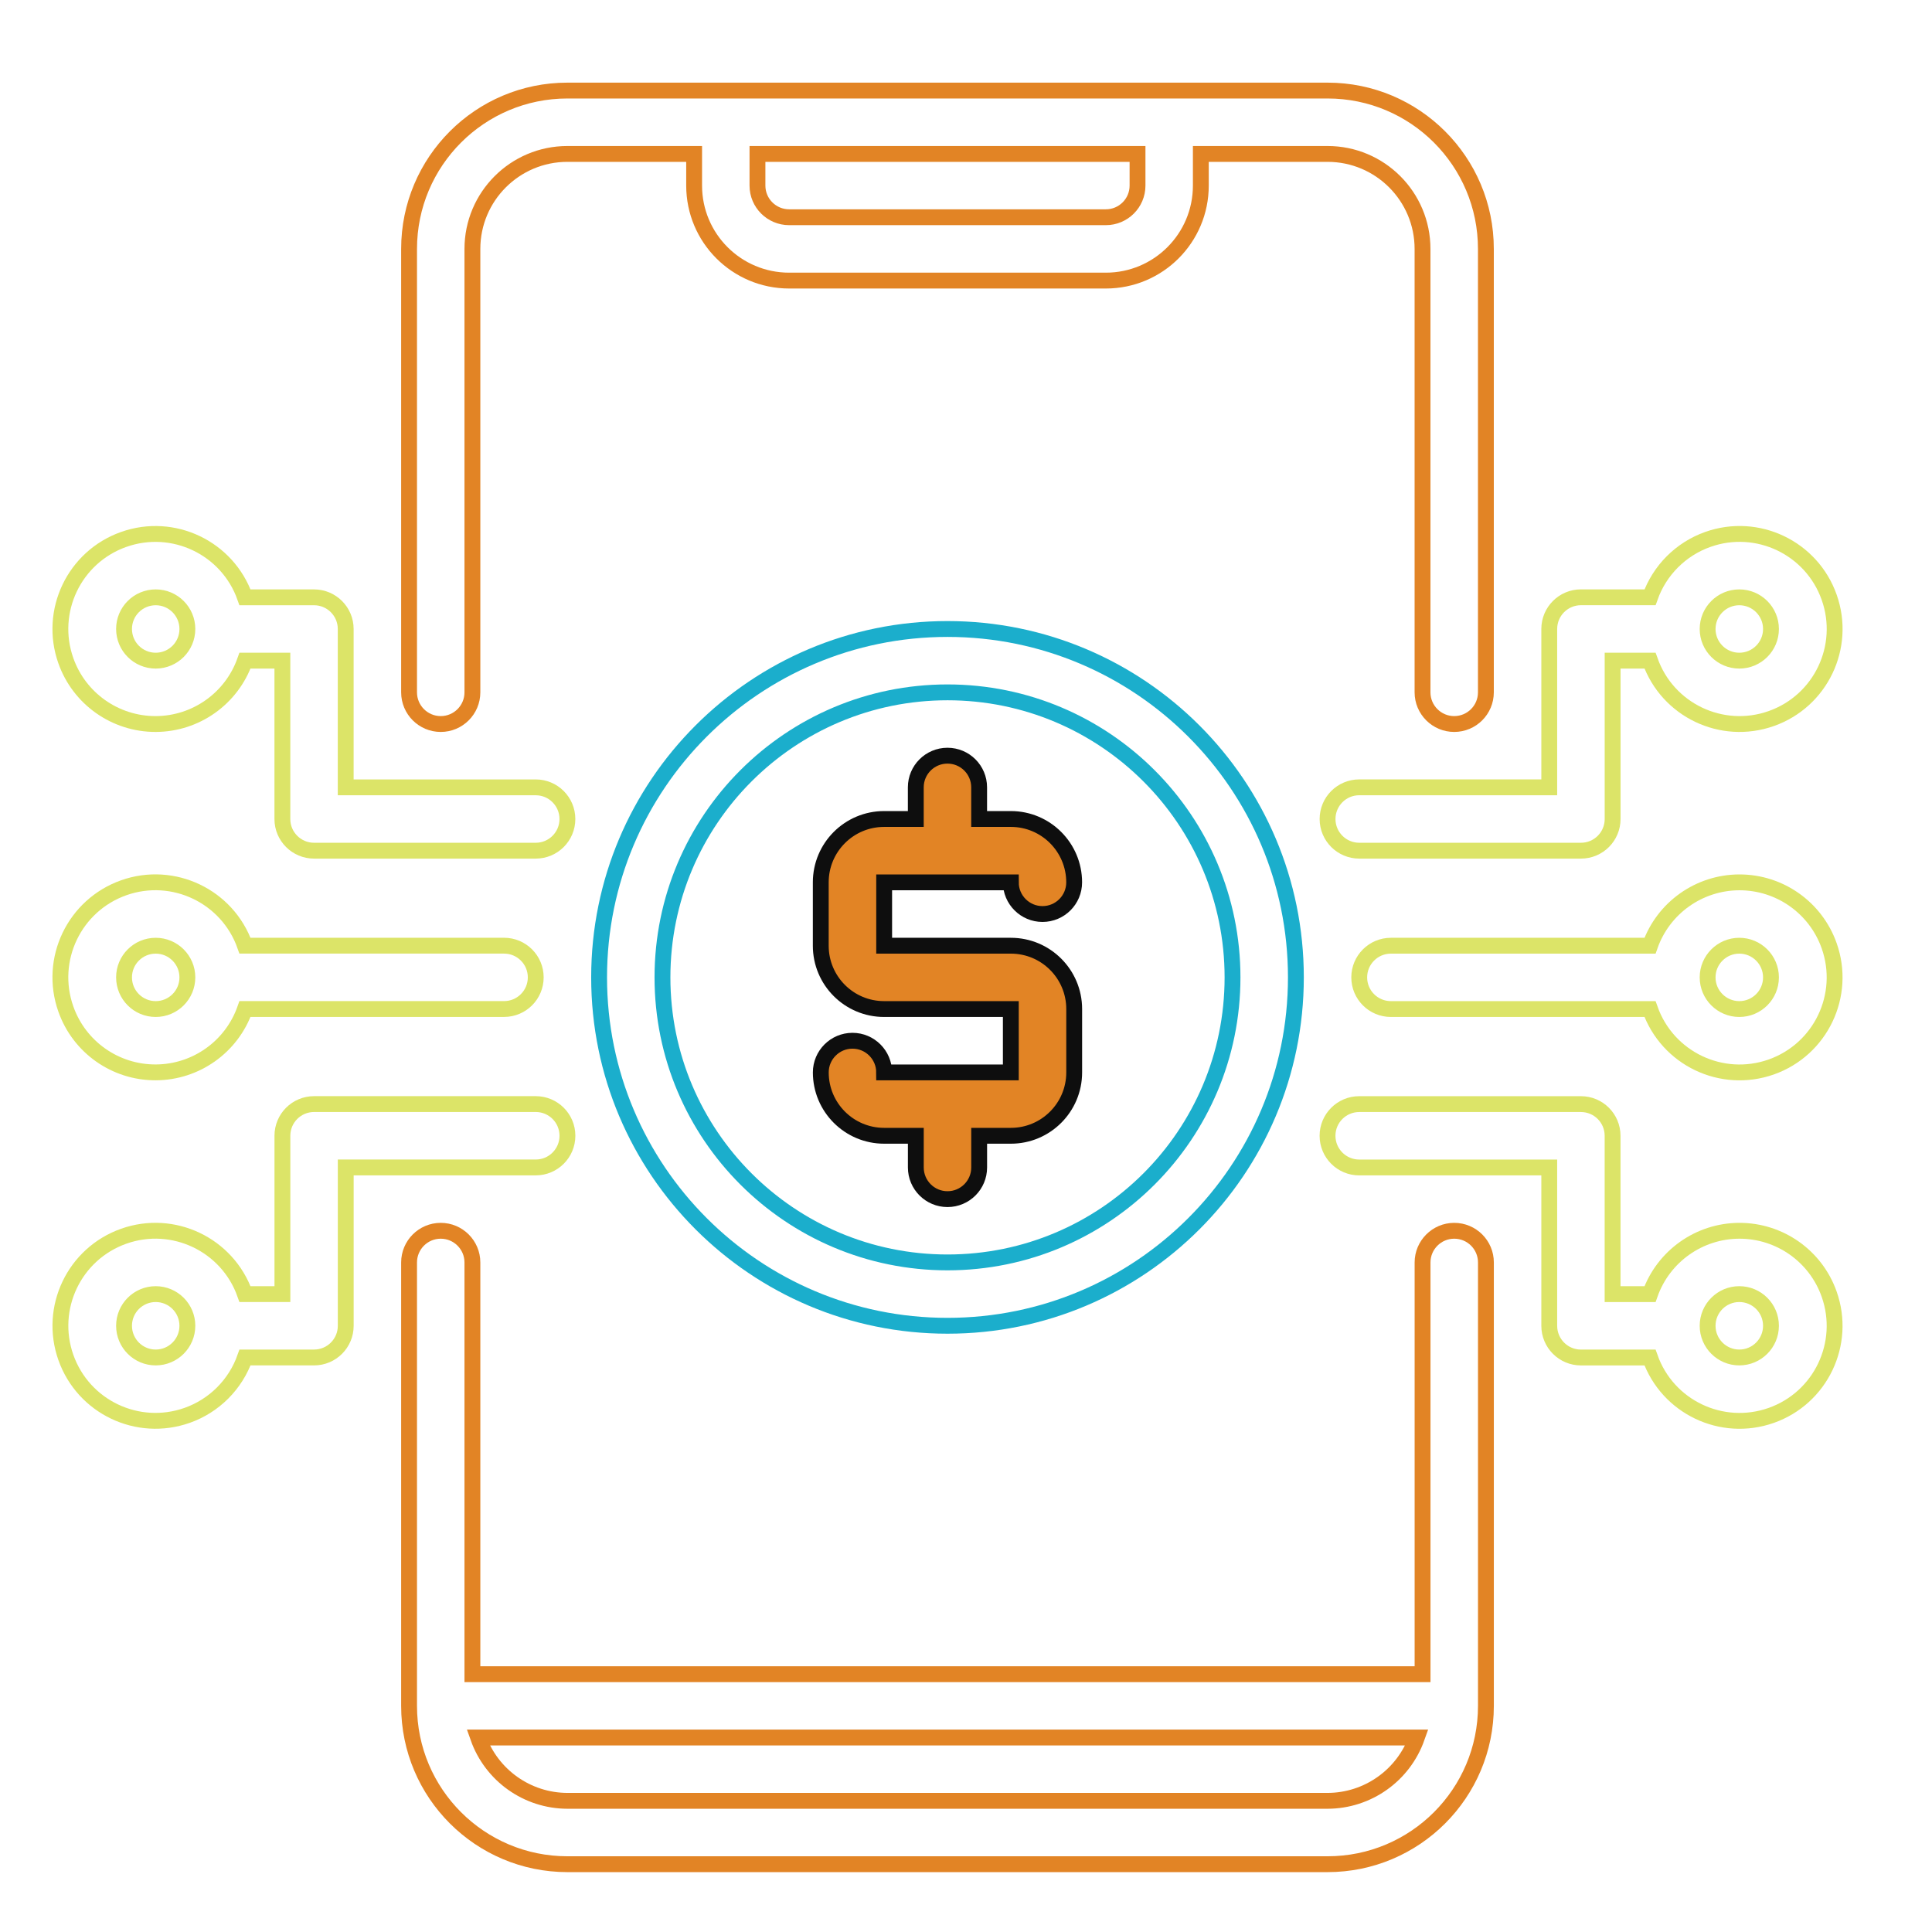 <?xml version="1.0" encoding="utf-8"?>
<!-- Generator: Adobe Illustrator 16.0.0, SVG Export Plug-In . SVG Version: 6.00 Build 0)  -->
<!DOCTYPE svg PUBLIC "-//W3C//DTD SVG 1.1//EN" "http://www.w3.org/Graphics/SVG/1.1/DTD/svg11.dtd">
<svg version="1.1" id="Layer_1" xmlns="http://www.w3.org/2000/svg" xmlns:xlink="http://www.w3.org/1999/xlink" x="0px" y="0px"
	 width="64px" height="64px" viewBox="0 0 64 64" enable-background="new 0 0 64 64" xml:space="preserve">
<path fill="none" stroke="#E28425" stroke-width="0.525" stroke-miterlimit="10" d="M14.6,23.984c0.579,0,1.049-0.47,1.049-1.049
	V8.246c0-1.738,1.41-3.147,3.148-3.147h4.197v1.049c0,1.738,1.409,3.147,3.148,3.147h10.491c1.738,0,3.146-1.409,3.146-3.147V5.099
	h4.197c1.739,0,3.147,1.409,3.147,3.147v14.689c0,0.579,0.471,1.049,1.049,1.049c0.581,0,1.05-0.47,1.05-1.049V8.246
	C49.223,5.349,46.875,3,43.977,3h-25.18c-2.897,0-5.246,2.349-5.246,5.246v14.689C13.551,23.514,14.021,23.984,14.6,23.984z
	 M37.682,5.099v1.049c0,0.579-0.47,1.048-1.049,1.048H26.142c-0.58,0-1.05-0.469-1.05-1.048V5.099H37.682z"/>
<path fill="none" stroke="#E28425" stroke-width="0.525" stroke-miterlimit="10" d="M48.173,40.771
	c-0.578,0-1.049,0.471-1.049,1.049v13.64H15.649v-13.64c0-0.578-0.47-1.049-1.049-1.049c-0.58,0-1.049,0.471-1.049,1.049v14.689
	c0,2.897,2.349,5.245,5.246,5.245h25.18c2.898,0,5.246-2.348,5.246-5.245V41.819C49.223,41.241,48.754,40.771,48.173,40.771z
	 M43.977,59.655h-25.18c-1.331-0.003-2.515-0.844-2.958-2.098h31.098C46.492,58.812,45.308,59.652,43.977,59.655z"/>
<path fill="none" stroke="#DCE468" stroke-width="0.525" stroke-miterlimit="10" d="M57.616,29.229
	c-1.33,0.004-2.516,0.844-2.958,2.099h-8.583c-0.579,0-1.049,0.47-1.049,1.049c0,0.58,0.47,1.049,1.049,1.049h8.583
	c0.579,1.64,2.377,2.498,4.017,1.919c1.639-0.58,2.498-2.377,1.918-4.017C60.147,30.067,58.954,29.226,57.616,29.229z
	 M57.616,33.426c-0.578,0-1.049-0.469-1.049-1.049c0-0.579,0.471-1.049,1.049-1.049c0.58,0,1.05,0.47,1.05,1.049
	C58.666,32.957,58.196,33.426,57.616,33.426z"/>
<path fill="none" stroke="#DCE468" stroke-width="0.525" stroke-miterlimit="10" d="M43.977,27.131c0,0.58,0.47,1.049,1.05,1.049
	h7.344c0.58,0,1.049-0.469,1.049-1.049v-5.246h1.239c0.579,1.639,2.377,2.498,4.017,1.918c1.639-0.579,2.498-2.377,1.918-4.017
	c-0.579-1.639-2.378-2.498-4.017-1.918c-0.896,0.317-1.601,1.022-1.918,1.918H52.37c-0.579,0-1.049,0.47-1.049,1.049v5.246h-6.295
	C44.446,26.082,43.977,26.552,43.977,27.131z M57.616,19.787c0.58,0,1.05,0.47,1.05,1.049c0,0.58-0.47,1.049-1.05,1.049
	c-0.578,0-1.049-0.469-1.049-1.049C56.567,20.257,57.038,19.787,57.616,19.787z"/>
<path fill="none" stroke="#DCE468" stroke-width="0.525" stroke-miterlimit="10" d="M57.616,40.771
	c-1.33,0.004-2.516,0.845-2.958,2.099h-1.239v-5.246c0-0.58-0.469-1.049-1.049-1.049h-7.344c-0.58,0-1.05,0.469-1.05,1.049
	s0.47,1.05,1.05,1.05h6.295v5.245c0,0.58,0.47,1.05,1.049,1.05h2.288c0.579,1.639,2.377,2.497,4.017,1.918
	c1.639-0.579,2.498-2.378,1.918-4.017C60.147,41.607,58.954,40.768,57.616,40.771z M57.616,44.968c-0.578,0-1.049-0.47-1.049-1.05
	s0.471-1.049,1.049-1.049c0.58,0,1.05,0.469,1.05,1.049S58.196,44.968,57.616,44.968z"/>
<path fill="none" stroke="#DCE468" stroke-width="0.525" stroke-miterlimit="10" d="M5.158,35.524
	c1.331-0.004,2.515-0.844,2.958-2.099h8.582c0.58,0,1.049-0.469,1.049-1.049c0-0.579-0.47-1.049-1.049-1.049H8.116
	c-0.579-1.64-2.378-2.498-4.017-1.919c-1.639,0.581-2.498,2.378-1.918,4.017C2.626,34.688,3.82,35.528,5.158,35.524z M5.158,31.328
	c0.579,0,1.049,0.47,1.049,1.049c0,0.58-0.47,1.049-1.049,1.049c-0.58,0-1.049-0.469-1.049-1.049
	C4.108,31.798,4.578,31.328,5.158,31.328z"/>
<path fill="none" stroke="#DCE468" stroke-width="0.525" stroke-miterlimit="10" d="M18.797,37.623c0-0.58-0.47-1.049-1.049-1.049
	h-7.344c-0.58,0-1.049,0.469-1.049,1.049v5.246H8.116C7.537,41.23,5.738,40.371,4.1,40.951c-1.639,0.579-2.498,2.377-1.918,4.017
	c0.58,1.639,2.377,2.497,4.017,1.918c0.896-0.316,1.601-1.022,1.918-1.918h2.287c0.58,0,1.049-0.47,1.049-1.05v-5.245h6.295
	C18.327,38.673,18.797,38.203,18.797,37.623z M5.158,44.968c-0.58,0-1.049-0.47-1.049-1.05s0.47-1.049,1.049-1.049
	c0.579,0,1.049,0.469,1.049,1.049S5.737,44.968,5.158,44.968z"/>
<path fill="none" stroke="#DCE468" stroke-width="0.525" stroke-miterlimit="10" d="M5.158,23.984
	c1.331-0.004,2.515-0.844,2.958-2.099h1.238v5.246c0,0.58,0.47,1.049,1.049,1.049h7.344c0.579,0,1.049-0.469,1.049-1.049
	c0-0.579-0.47-1.049-1.049-1.049h-6.295v-5.246c0-0.579-0.47-1.049-1.049-1.049H8.116c-0.579-1.639-2.378-2.498-4.017-1.918
	c-1.639,0.579-2.498,2.378-1.918,4.017C2.626,23.146,3.82,23.987,5.158,23.984z M5.158,19.787c0.579,0,1.049,0.47,1.049,1.049
	c0,0.58-0.47,1.049-1.049,1.049c-0.58,0-1.049-0.469-1.049-1.049C4.108,20.257,4.578,19.787,5.158,19.787z"/>
<path fill="#E28425" stroke="#0E0E0E" stroke-width="0.525" stroke-miterlimit="10" d="M33.485,29.229
	c0,0.579,0.47,1.049,1.049,1.049c0.58,0,1.049-0.47,1.049-1.049c0-1.159-0.939-2.099-2.098-2.099h-1.05v-1.049
	c0-0.579-0.469-1.048-1.049-1.048c-0.579,0-1.049,0.469-1.049,1.048v1.049h-1.049c-1.159,0-2.099,0.939-2.099,2.099v2.099
	c0,1.159,0.939,2.098,2.099,2.098h4.197v2.099h-4.197c0-0.578-0.469-1.049-1.049-1.049c-0.579,0-1.049,0.471-1.049,1.049
	c0,1.159,0.939,2.099,2.099,2.099h1.049v1.05c0,0.579,0.47,1.049,1.049,1.049c0.58,0,1.049-0.47,1.049-1.049v-1.05h1.05
	c1.158,0,2.098-0.939,2.098-2.099v-2.099c0-1.159-0.939-2.098-2.098-2.098h-4.197v-2.099H33.485z"/>
<path fill="none" stroke="#1BAECC" stroke-width="0.525" stroke-miterlimit="10" d="M31.387,20.836
	c-6.374,0-11.541,5.168-11.541,11.541c0,6.374,5.167,11.541,11.541,11.541c6.374,0,11.541-5.167,11.541-11.541
	C42.928,26.004,37.761,20.836,31.387,20.836z M31.387,41.819c-5.215,0-9.442-4.227-9.442-9.442c0-5.215,4.228-9.442,9.442-9.442
	s9.442,4.228,9.442,9.442l0,0C40.829,37.593,36.602,41.819,31.387,41.819z"/>
</svg>
